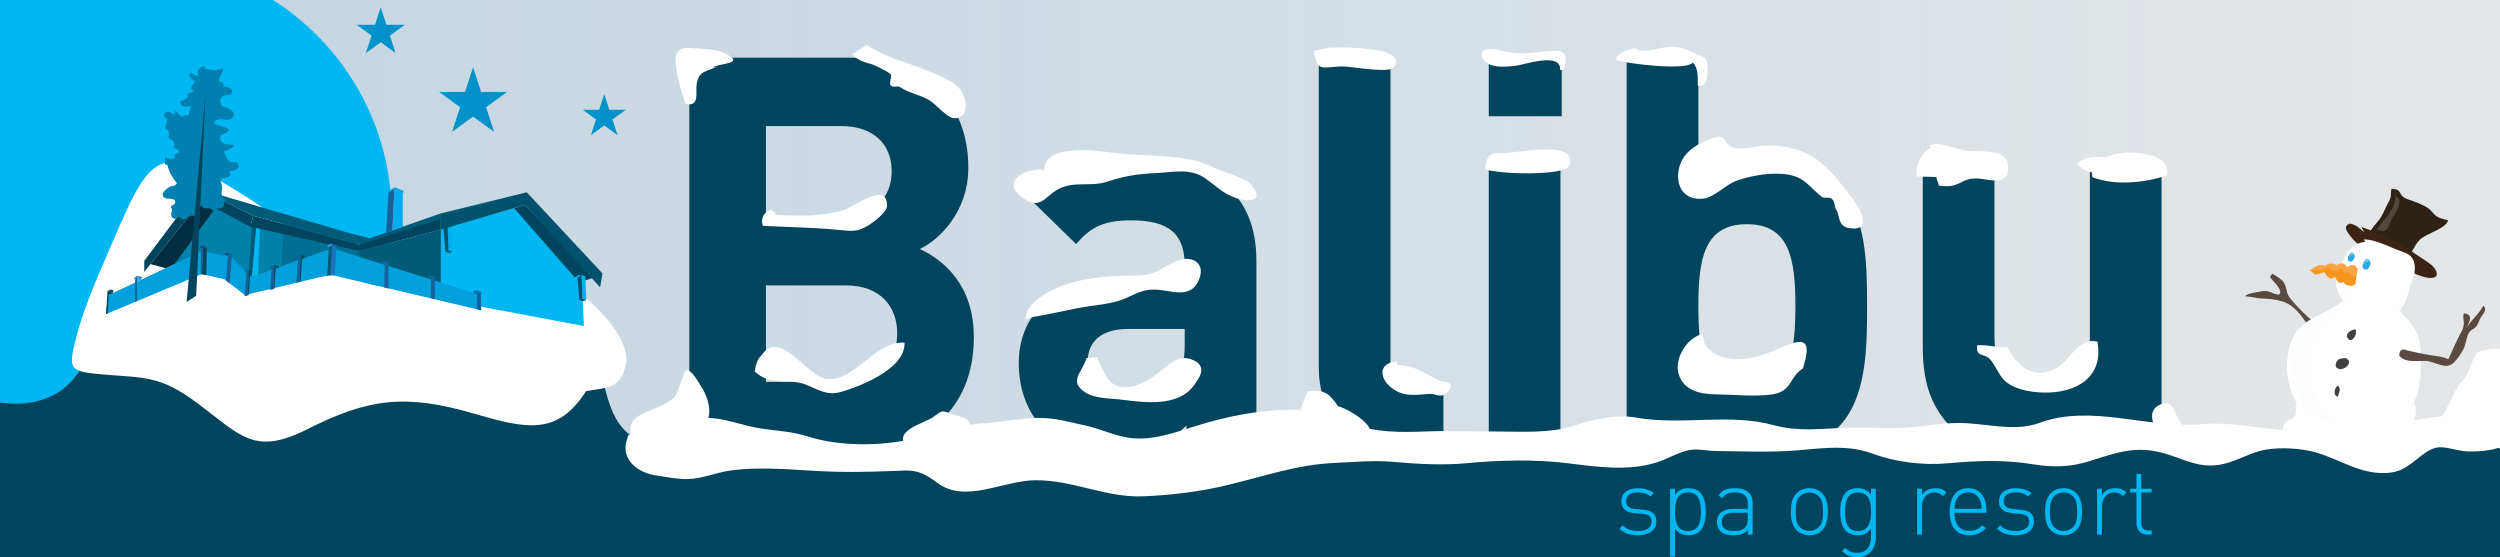 <?xml version="1.0" encoding="utf-8"?>
<!-- Generator: Adobe Illustrator 16.0.3, SVG Export Plug-In . SVG Version: 6.00 Build 0)  -->
<!DOCTYPE svg PUBLIC "-//W3C//DTD SVG 1.1//EN" "http://www.w3.org/Graphics/SVG/1.1/DTD/svg11.dtd">
<svg version="1.1" id="Layer_1" xmlns="http://www.w3.org/2000/svg" xmlns:xlink="http://www.w3.org/1999/xlink" x="0px" y="0px"
	 width="683.442px" height="152.316px" viewBox="0 0 683.442 152.316" enable-background="new 0 0 683.442 152.316"
	 xml:space="preserve">
<rect x="-32.66" y="-34.684" fill="#E6E7E8" width="784.601" height="232"/>
<linearGradient id="SVGID_1_" gradientUnits="userSpaceOnUse" x1="-32.66" y1="81.316" x2="708.108" y2="81.316">
	<stop  offset="0" style="stop-color:#2484C6"/>
	<stop  offset="1" style="stop-color:#2484C6;stop-opacity:0"/>
</linearGradient>
<rect x="-32.66" y="-34.684" opacity="0.2" fill="url(#SVGID_1_)" width="740.768" height="232"/>
<rect x="-9.559" y="122.166" fill="#00445D" width="696.564" height="50.15"/>
<g>
	<g id="solstraler">
		<line fill="none" stroke="#00B7F1" stroke-miterlimit="10" x1="33.687" y1="25.988" x2="5.63" y2="-112.524"/>
		<path id="sol_2_" fill="#00B7F1" d="M107.06,58.979c0,38.586-31.277,69.856-69.86,69.856c-38.581,0-69.86-31.271-69.86-69.856
			c0-38.584,31.279-69.855,69.86-69.855C75.783-10.876,107.06,20.395,107.06,58.979z"/>
		<line fill="none" stroke="#00B7F1" stroke-miterlimit="10" x1="-2.455" y1="106.828" x2="-101.882" y2="182.869"/>
		<line fill="none" stroke="#00B7F1" stroke-miterlimit="10" x1="-19.167" y1="72.432" x2="-101.882" y2="87.924"/>
		<line fill="none" stroke="#00B7F1" stroke-miterlimit="10" x1="-19.167" y1="32.78" x2="-146.043" y2="-6.252"/>
		<line fill="none" stroke="#00B7F1" stroke-miterlimit="10" x1="-2.455" y1="11.134" x2="-56.374" y2="-43.266"/>
		<line fill="none" stroke="#00B7F1" stroke-miterlimit="10" x1="64.651" y1="6.252" x2="86.106" y2="-67.276"/>
		<path fill="none" stroke="#00B7F1" stroke-miterlimit="10" d="M138.623,15.765"/>
		<path fill="none" stroke="#00B7F1" stroke-miterlimit="10" d="M39.277,60.536"/>
	</g>
	<path fill="#00445D" d="M144.289,144.845c-0.434-0.866,51.288-21.528,39.384-22.347c-25.807-1.774-11.564-25.372-32.584-42.501
		c-11.166-9.103-20.525-14.912-34.319-9.757c-10.6,3.959-14.471,8.669-24.916,3.17c-8.739-4.619-15.326-12.099-24.181-17.458
		c-21.795-13.223-23.749-12.05-33.308,9.173c-8.406,18.661-6.344,42.063-26.589,45.023c-6.316,0.924-13.471-1.467-13.89-0.522
		c-2.87,6.475,6.583,39.348,6.583,39.348L144.289,144.845z"/>
	<path fill="#FFFFFF" d="M123.698,71.52c11.103-4.381,20.929-1.477,30.42,5.059c5.563,3.816,18.626,14.961,16.968,23.021
		c-1.338,6.532-4.861,6.347-10.852,7.313c-7.802,12.15-16.078,10.419-30.686,6.159c-18.789-5.484-28.91-4.139-45.654,4.317
		c-14.432,7.282-18.136,1.616-29.955-7.192c-10.001-7.446-14.233-6.881-25.209-7.78c-10.002-0.82-10.157-1.298-7.877-10.221
		c2.316-9.066,6.584-18.175,10.245-26.749c10.739-25.172,12.936-26.561,37.429-10.88c9.947,6.375,17.351,15.234,27.173,20.705
		C107.431,81.814,111.787,76.223,123.698,71.52z"/>
	<polygon fill="#006E92" points="77.137,63.749 76.643,76.889 98.167,74.258 98.167,68.676 	"/>
	<polygon fill="#0081AA" points="47.548,72.209 59.048,56.442 68.894,61.079 77.617,62.849 76.463,77.803 67.431,79.769 
		59.708,72.209 47.548,75.993 	"/>
	<polygon fill="#00B7F1" points="119.938,62.758 119.938,81.659 159.616,89.133 158.934,74.258 140.658,56.888 	"/>
	<polygon fill="#005A78" points="120.516,62.758 98.167,68.676 98.167,75.741 120.516,81.659 	"/>
	<path fill="#005A78" d="M77.137,63.749"/>
	<polygon fill="#00445D" points="120.516,58.979 98.167,66.872 98.167,68.676 120.516,62.758 	"/>
	<polygon fill="#005A78" points="54.223,51.588 95.865,63.828 98.167,66.872 69.25,58.979 	"/>
	<polygon fill="#00A0DC" points="29.651,80.668 55.121,68.676 62.1,69.987 63.498,70.485 68.593,75.741 90.773,67.853 
		131.359,80.668 131.359,84.779 90.281,75.081 66.948,80.668 61.291,76.315 55.121,74.917 28.967,85.874 	"/>
	<polygon fill="#00445D" points="140.556,56.924 143.513,56.026 162.246,75.908 159.287,76.889 159.287,75.495 158.216,75.169 
		157.124,75.838 	"/>
	<polygon fill="#005A78" points="68.871,61.331 67.919,75.221 68.911,75.437 70.181,60.567 69.36,60.567 	"/>
	<polygon fill="#1C75BC" points="90.773,67.057 90.157,75.331 91.553,75.221 91.98,67.391 	"/>
	<polyline fill="#005A78" points="89.423,75.331 89.924,67.391 90.773,67.057 90.347,75.215 	"/>
	<polygon fill="#00445D" points="39.441,71.307 39.441,74.346 55.065,54.87 68.415,61.977 69.25,58.979 54.223,51.588 	"/>
	<polygon fill="#002D41" points="41.152,72.204 45.269,73.319 47.788,72.137 58.856,56.888 55.065,54.87 	"/>
	<polygon fill="#005A78" points="95.865,63.828 101.049,65.143 120.516,58.329 144.008,52.569 98.167,66.872 	"/>
	<polygon fill="#00AEEF" points="107.826,51.588 107.263,62.971 110.114,61.968 110.114,52.569 	"/>
	<polygon fill="#16609B" points="107.826,51.588 106.226,52.569 105.554,63.56 107.263,62.971 	"/>
	<path fill="#16609B" d="M143.44,78.536"/>
	<polygon fill="#16609B" points="130.425,79.791 130.425,84.551 131.574,84.825 131.435,80.064 	"/>
	<polygon fill="#006DA5" points="130.425,79.791 129.548,79.93 129.548,80.152 130.425,80.395 	"/>
	<polygon fill="#006DA5" points="130.425,79.408 130.425,79.791 131.574,80.176 131.574,79.791 	"/>
	<polygon fill="#006DA5" points="130.425,79.408 129.33,79.629 129.33,79.952 130.425,79.791 	"/>
	<path fill="#006DA5" d="M126.208,86.69"/>
	<polygon fill="#16609B" points="117.858,75.731 117.738,81.522 118.889,81.784 118.869,76.014 	"/>
	<polygon fill="#006DA5" points="117.858,75.731 116.98,75.868 116.98,76.09 117.858,76.339 	"/>
	<polygon fill="#006DA5" points="117.858,75.352 117.858,75.731 119.005,76.118 119.005,75.731 	"/>
	<polygon fill="#006DA5" points="117.858,75.352 116.759,75.567 116.759,75.895 117.858,75.731 	"/>
	<polygon fill="#16609B" points="105.178,71.69 105.06,78.626 106.211,78.897 106.19,71.961 	"/>
	<polygon fill="#006DA5" points="105.178,71.69 104.302,71.821 104.302,72.04 105.178,72.292 	"/>
	<polygon fill="#006DA5" points="105.178,71.307 105.178,71.69 106.328,72.071 106.328,71.69 	"/>
	<polygon fill="#006DA5" points="105.178,71.307 104.08,71.524 104.08,71.852 105.178,71.69 	"/>
	<polygon fill="#16609B" points="81.52,70.536 81.011,77.302 81.864,77.096 82.202,70.317 	"/>
	<polygon fill="#16609B" points="81.136,70.096 81.136,70.561 82.202,70.18 82.202,69.715 	"/>
	<polygon fill="#00445D" points="82.202,69.715 83.572,70.141 83.445,70.454 82.202,70.18 	"/>
	<polygon fill="#00445D" points="83.292,70.454 82.202,70.317 81.864,77.096 82.202,76.889 82.578,70.767 	"/>
	<polygon fill="#16609B" points="74.288,73.276 73.843,79.271 74.696,79.071 74.974,73.057 	"/>
	<polygon fill="#16609B" points="73.904,72.836 73.904,73.297 74.974,72.918 74.974,72.45 	"/>
	<polygon fill="#00445D" points="74.974,72.45 76.342,72.881 76.217,73.204 74.974,72.918 	"/>
	<polygon fill="#00445D" points="76.062,73.204 74.974,73.057 74.696,79.071 75.035,78.858 75.346,73.504 	"/>
	<polygon fill="#16609B" points="67.36,74.588 66.878,80.991 67.689,80.796 68.009,74.385 	"/>
	<polygon fill="#16609B" points="66.998,74.176 66.998,74.614 68.009,74.254 68.009,73.811 	"/>
	<polygon fill="#00445D" points="68.009,73.811 69.304,74.212 69.185,74.51 68.009,74.254 	"/>
	<polygon fill="#00445D" points="69.043,74.51 68.009,74.385 67.689,80.796 68.009,80.599 68.364,74.805 	"/>
	<polygon fill="#00445D" points="55.449,67.583 55.212,74.954 56.393,75.215 56.537,67.662 	"/>
	<polygon fill="#16609B" points="55.449,67.583 54.943,67.774 54.886,74.999 55.212,74.954 	"/>
	<polygon fill="#16609B" points="55.449,67.057 55.449,67.583 56.681,67.774 56.681,67.376 	"/>
	<polygon fill="#00445D" points="55.449,67.057 54.738,67.461 54.738,67.853 55.449,67.583 	"/>
	<path fill="#00445D" d="M62.319,69.524"/>
	<polygon fill="#16609B" points="29.312,79.611 29.312,79.963 30.063,79.52 30.063,79.137 	"/>
	<polygon fill="#00445D" points="30.063,79.137 31.02,79.353 31.02,79.703 30.063,79.52 	"/>
	<polygon fill="#00445D" points="29.379,79.903 28.967,85.874 29.447,85.664 29.724,80.644 30.063,80.48 30.913,80.073 
		30.913,79.657 30.063,79.52 	"/>
	<polygon fill="#16609B" points="37.453,75.823 37.453,82.312 36.939,82.537 36.939,76.194 	"/>
	<polygon fill="#1C75BC" points="36.72,75.948 36.72,76.358 37.453,75.823 37.453,75.437 	"/>
	<polygon fill="#1C75BC" points="37.453,75.437 38.811,75.747 38.811,76.132 37.453,75.823 	"/>
	<polygon fill="#27AAE1" points="38.637,76.053 38.637,76.44 37.453,76.996 37.453,75.823 	"/>
	<polygon fill="#16609B" points="62.319,69.524 61.786,76.698 62.794,77.478 63.377,69.715 	"/>
	<polygon fill="#16609B" points="62.319,69.086 62.319,69.549 63.662,69.883 63.662,69.4 	"/>
	<polygon fill="#00445D" points="62.319,69.086 61.5,69.385 61.5,69.704 62.319,69.524 	"/>
	<polygon fill="#16609B" points="61.678,69.704 61.678,69.883 62.281,70.049 62.319,69.524 	"/>
	<polygon fill="#00B7F1" points="70.126,61.391 68.871,75.647 70.552,75.042 71.134,60.856 70.181,60.567 	"/>
	<polygon fill="#00445D" points="69.25,58.979 68.415,61.977 98.167,68.676 98.167,66.872 	"/>
	<polygon fill="#00A0DC" points="106.011,52.305 106.011,52.759 107.907,51.668 110.285,52.759 110.285,52.213 107.907,51.198 	"/>
	<polygon fill="#00AEEF" points="160.028,75.495 160.272,82.024 159.203,81.696 158.958,75.169 	"/>
	<polygon fill="#00516D" points="158.958,75.169 157.866,75.838 158.382,82.024 159.203,81.696 	"/>
	<polygon fill="#00516D" points="160.272,82.024 159.47,82.364 158.382,82.024 159.203,81.696 	"/>
	<polygon fill="#00AEEF" points="123.41,62.284 123.659,68.817 122.588,68.485 122.344,61.954 	"/>
	<polygon fill="#00516D" points="122.344,61.954 121.25,62.625 121.769,68.817 122.588,68.485 	"/>
	<polygon fill="#00516D" points="123.659,68.817 122.855,69.151 121.769,68.817 122.588,68.485 	"/>
	<polygon fill="#00516D" points="120.516,58.979 120.516,62.758 143.513,56.026 164.052,78.536 164.709,74.752 144.008,52.569 	"/>
	<path fill="#0080B0" d="M56.106,18.236c-1.508-0.376-2.424,1.179-1.826,2.431c-1.087,0.307-1.332-0.866-2.423-0.602
		c-0.41,1.318,0.949,1.38,1.477,2.278c-0.588,0.922-1.905,1.82-0.323,2.46c-0.463,0.621-1.151,0.372-1.676,0.818
		c-0.171,0.142,0.072,0.863-0.157,1.128c-0.472,0.529-1.404,0.625-1.991,1.026c0.579,2.204,1.713,1.136,2.947,1.203
		c0.206,1.058-0.817,1.613-0.48,2.534c-0.71-0.067-1.412-0.095-1.813,0.514c-0.652-0.492-1.337-1.202-1.909-1.79
		c-0.142,2.154-1.125,0.149-2.179,0.345c-1.313,0.238-1.075,1.583-0.016,1.988c-0.062,0.939-0.688,1.717-0.45,2.723
		c1.465,0.4,0.489,1.607,0.976,2.504c0.21,0.377,0.915,0.35,1.13,0.808c0.325,0.697,0.251,1.183,0.23,1.95
		c0.719,0.013,1.258,0.45,1.359,1.146c-0.441,0.091-0.782,0.457-1.226,0.534c0.392,2.09-1.717,0.921-2.633,0.826
		c-0.032,0.639-0.028,1.295,0,1.936c0.191,0,0.415,0.045,0.607,0.043c0.531,2.06,1.249,3.348,2.65,5.057
		c-0.744,1.035-1.205,0.524-1.964,0.977c0,0.005-0.004,0.005-0.005,0.005c-1.012,0.615-2.767,1.815-1.475,2.958
		c0.697,0.609,2.852-0.207,2.969,1.16c0.068,0.836-0.992,0.732-1.175,1.31c-0.09,0.295,0.322,0.623,0.299,0.696
		c0.062-0.217-0.185,1.451-0.259,1.127c0.164,0.723-0.139,1.309,1.125,1.485c0.435,0.063,0.372-0.717,0.771-0.644
		c0.496,0.104,1.125,0.838,1.318,0.856c1.007,0.118,2.308-2.097,3.445-0.562c-0.227-0.316,0.517-2.802,0.96-3.023
		c0.888-0.438,0.925,0.358,1.627,0.482c0.36,0.055,1.102,0.013,1.356,0.07c0.253,0.064,0.737,0.547,0.865,0.547
		c0.568-0.003,1.329,0.602,1.176-0.672c1.404,0.25,1.952-0.066,1.808-1.637c0.005,0.051,0.538-0.271,0.579-0.443
		c0.111-0.463-0.754-0.492-0.844-0.709c-0.479-1.136-0.456-0.805-0.25-2.339c0.155-1.156-0.485-1.93-0.436-2.929
		c1.004-0.24,3.448-0.204,2.42-1.802c0.715-0.563,3.201-0.435,2.46-2.163c-0.403-0.936-1.492-0.244-2.304-0.696
		c-0.795-0.44-1.135-1.861-1.649-2.732c1.062-0.428,2.225-0.816,2.861-1.706c-1.638-0.444-4.264,0.267-3.825-2.72
		c5.193-2.043,0.283-1.986-1.702-3.313c0.965-2.195,3.391-0.211,4.803-1.348c2.059-1.656-1.474-3.1-2.573-3.281
		c-0.823-1.147-0.806-2.508,0.603-2.938c1.361-0.417,2.21,0.522,1.984-1.75c-0.734-0.401-1.47-0.729-2.289-0.729
		c0.074-0.307-0.139-0.842-0.086-1.104c-2.84,0.037,0.665-2.938-0.005-3.95c-1.618,1.044-3.3,0.552-5.027,0.145"/>
	<polyline fill="#00445D" points="51.025,82.537 56.213,25.424 53.621,80.866 	"/>
	<polygon fill="#27AAE1" points="89.541,67.552 89.541,67.033 90.773,66.592 90.773,67.109 	"/>
	<polyline fill="#16609B" points="90.773,66.592 92.333,67.076 92.333,67.552 90.773,67.109 90.773,66.708 	"/>
	<polygon id="star2" fill="#0092C8" points="129.33,18.373 131.523,25.132 138.623,25.132 132.877,29.303 135.074,36.054 
		129.33,31.88 123.585,36.054 125.781,29.303 120.035,25.132 127.137,25.132 	"/>
	<polygon id="Star1" fill="#0092C8" points="104.08,2 105.633,6.777 110.658,6.777 106.593,9.728 108.147,14.505 104.08,11.557 
		100.016,14.505 101.568,9.728 97.506,6.777 102.527,6.777 	"/>
	<polygon id="star3" fill="#0092C8" points="165.191,25.728 166.583,30.011 171.087,30.011 167.442,32.658 168.832,36.941 
		165.191,34.295 161.551,36.941 162.942,32.658 159.298,30.011 163.8,30.011 	"/>
</g>
<g>
	<g id="balibu">
		<path fill="#00445D" d="M233.36,123.09h-44.918V15.765h43.11c20.955,0,33.163,11.754,33.163,30.143
			c0,11.907-7.837,19.596-13.264,22.159c6.484,3.021,14.771,9.802,14.771,24.123C266.223,112.233,252.507,123.09,233.36,123.09z
			 M229.894,34.457h-20.5v24.719h20.5c8.893,0,13.871-4.975,13.871-12.365C243.765,39.424,238.787,34.457,229.894,34.457z
			 M231.25,78.018h-21.856v26.376h21.856c9.501,0,14.025-6.027,14.025-13.259C245.276,83.897,240.751,78.018,231.25,78.018z"/>
		<path fill="#00445D" d="M324.335,123.09v-6.78c-5.279,5.268-10.255,7.531-19.296,7.531c-8.892,0-15.379-2.264-20.045-6.928
			c-4.223-4.37-6.487-10.712-6.487-17.632c0-12.524,8.595-22.776,26.834-22.776h18.534V72.59c0-8.589-4.218-12.356-14.615-12.356
			c-7.537,0-11.005,1.807-15.077,6.475l-12.511-12.202c7.689-8.44,15.225-10.856,28.342-10.856c22.007,0,33.46,9.346,33.46,27.738
			v51.702H324.335z M323.875,89.923h-15.52c-7.083,0-11.005,3.313-11.005,8.892c0,5.433,3.619,9.046,11.303,9.046
			c5.428,0,8.897-0.453,12.364-3.77c2.107-1.955,2.858-5.123,2.858-9.938V89.923z"/>
		<path fill="#00445D" d="M383.437,123.09c-16.127,0-22.912-11.305-22.912-22.46V15.765h19.596v83.652
			c0,4.674,1.955,7.091,6.936,7.091h7.535v16.582H383.437z"/>
		<path fill="#00445D" d="M406.992,123.09V44.556h19.598v78.534H406.992z"/>
		<path fill="#00445D" d="M502.431,116.914c-4.375,4.363-11.457,7.082-19.146,7.082c-8.289,0-14.172-2.263-19.596-8.29v7.385
			h-18.996V15.765h19.6v35.717c5.123-5.717,10.998-7.832,18.992-7.832c7.689,0,14.771,2.714,19.146,7.086
			c7.834,7.842,7.984,21.258,7.984,33.009C510.416,95.508,510.265,109.074,502.431,116.914z M477.558,61.292
			c-11.758,0-13.266,9.641-13.266,22.453c0,12.808,1.508,22.614,13.266,22.614c11.756,0,13.264-9.807,13.264-22.614
			C490.822,70.932,489.314,61.292,477.558,61.292z"/>
		<path fill="#00445D" d="M571.767,123.09v-7.238c-5.121,5.425-12.363,8.144-19.594,8.144c-7.838,0-14.172-2.565-18.543-6.938
			c-6.332-6.322-7.986-13.716-7.986-22.305V44.556h19.59v47.481c0,10.706,6.787,14.321,12.967,14.321
			c6.184,0,13.117-3.615,13.117-14.321V44.556h19.594v78.534H571.767z"/>
	</g>
	<rect x="406.992" y="15.765" fill="#00445D" width="19.939" height="16.012"/>
</g>
<path fill="#FFFFFF" d="M171.753,118.965c6.86-2.365,13.518-4.626,21.018-4.74c5.12-0.077,9.698,2.012,14.808,2.839
	c4.717,0.764,8.806,0.826,13.253,2.252c9.469,3.034,22.097,2.667,31.516-0.036c5.608-1.609,10.785-3.237,16.663-3.573
	c5.615-0.32,11.031-1.692,16.639-1.416c3.761,0.186,7.022,1.202,10.634,1.935c4.102,0.831,8.055,2.773,12.113,3.422
	c6.389,1.021,12.999-1.477,18.976-3.332c7.942-2.466,16.287-4.104,24.558-4.331c6.579-0.18,11.203,1.844,17.399,3.915
	c6.958,2.326,13.221,2.326,20.401,2.049c6.589-0.254,13.242,0.02,19.835,0.018c6.389-0.002,14.146,0.525,20.278-1.475
	c5.566-1.815,11.719-3.328,17.637-2.301c12.386,2.15,25.285-1.28,37.349,2.019c6.82,1.864,12.646,0.982,19.69,0.723
	c5.406-0.2,10.831,0.237,16.239-0.017c5.027-0.235,9.799-1.302,14.84-1.282c7.314,0.029,15.039,2.52,21.866-0.009
	c14.274-5.286,29.6,1.627,44.347,0.342c10.146-0.884,19.921,2.468,30.024,1.684c2.871-0.224,5.256-1.499,8.144-1.701
	c3.118-0.218,6.344,0.018,9.467,0.018c5.874,0,10.718-1.3,16.431-1.925c4.614-0.505,9.87-0.649,14.023,1.314
	c2.009,0.95,6.031,3.734,4.29,6.209c-1.317,1.871-8.918,2.059-10.891,1.733c-5.482-0.904-6.809-2.278-11.413,1.32
	c-3.895,3.044-5.667,4.84-10.998,4.698c-7.147-0.19-13.013-4.817-19.753-6.1c-4.027-0.766-9.353-1.032-13.371,0.082
	c-3.777,1.048-7.077,3.099-10.893,3.741c-5.382,0.906-9.043-1.124-14.027-2.741c-8.197-2.66-13.34-0.886-21.463,1.717
	c-5.401,1.731-10.156,1.806-15.694,0.894c-7.63-1.258-15.209-0.982-22.91-0.277c-7.17,0.657-14.475-0.266-21.075-2.684
	c-7.673-2.81-15.545-1.001-23.361-0.632c-6.522,0.308-12.913,0.057-19.435-0.018c-2.137-0.024-4.585-0.627-6.646-0.331
	c-2.995,0.431-6.246,2.428-9.239,3.405c-7.73,2.523-16.48,1.258-24.364,0.278c-9.09-1.129-18.725-0.867-27.813-0.012
	c-6.142,0.578-13.153,0.251-19.425-0.334c-5.596-0.522-10.932-0.011-16.636,0.253c-10.355,0.48-19.36,3.699-29.442,6.107
	c-7.395,1.766-15.23,2.709-22.853,3.021c-10.108,0.413-19.138-4.443-29.322-4.4c-9.064,0.037-19.278,6.548-27.036,0.642
	c-2.834-2.157-5.191-3.451-8.942-3.294c-6.088,0.256-12.456,0.485-18.767,0.332c-9.489-0.23-19.188-1.622-28.728-0.342
	c-3.806,0.511-7.665,2.246-11.578,2.341c-3.033,0.073-5.973-0.581-8.915-1.017c-4.111-0.607-8.931-3.537-8.115-8.649"/>
<g id="spa">
	<path fill="#00B7F1" d="M447.771,146.325c-2.189,0-3.805-0.573-5.078-1.797l0.912-0.91c0.963,1.015,2.34,1.536,4.111,1.536
		c2.479,0,3.779-0.859,3.779-2.555c0-1.326-0.73-1.927-2.396-2.109l-2.084-0.182c-2.527-0.209-3.777-1.302-3.777-3.281
		c0-2.189,1.771-3.569,4.506-3.569c1.744,0,3.283,0.494,4.402,1.327l-0.885,0.888c-0.967-0.703-2.139-1.067-3.518-1.067
		c-2.084,0-3.205,0.86-3.205,2.422c0,1.327,0.783,1.929,2.553,2.11l2.031,0.181c2.086,0.211,3.676,0.833,3.676,3.281
		C452.798,144.892,450.869,146.325,447.771,146.325z"/>
	<path fill="#00B7F1" d="M464.703,145.23c-0.65,0.65-1.746,1.095-3.072,1.095c-1.434,0-2.609-0.31-3.727-1.771v7.603h-1.328v-18.542
		h1.328v1.614c1.117-1.459,2.293-1.771,3.727-1.771c1.326,0,2.422,0.441,3.072,1.092c1.275,1.28,1.613,3.363,1.613,5.344
		C466.316,141.871,465.978,143.954,464.703,145.23z M461.447,134.627c-3.076,0-3.543,2.661-3.543,5.266
		c0,2.604,0.467,5.261,3.543,5.261c3.072,0,3.541-2.657,3.541-5.261C464.988,137.289,464.519,134.627,461.447,134.627z"/>
	<path fill="#00B7F1" d="M477.806,144.92c-1.07,1.068-2.061,1.404-3.832,1.404c-1.875,0-2.891-0.31-3.697-1.146
		c-0.602-0.599-0.91-1.51-0.91-2.446c0-2.293,1.639-3.621,4.373-3.621h4.066v-1.407c0-2.009-0.967-3.076-3.543-3.076
		c-1.773,0-2.658,0.447-3.467,1.591l-0.963-0.832c1.066-1.487,2.369-1.929,4.43-1.929c3.332,0,4.867,1.484,4.867,4.117v8.592h-1.324
		V144.92z M473.898,140.179c-2.139,0-3.207,0.832-3.207,2.524c0,1.667,0.992,2.45,3.283,2.45c1.148,0,2.217-0.103,3.125-0.965
		c0.467-0.442,0.707-1.25,0.707-2.397v-1.612H473.898z"/>
	<path fill="#00B7F1" d="M498.123,144.944c-0.912,0.91-2.061,1.381-3.492,1.381c-1.406,0-2.578-0.471-3.492-1.381
		c-1.328-1.326-1.561-3.257-1.561-5.051c0-1.801,0.232-3.726,1.561-5.056c0.914-0.912,2.086-1.38,3.492-1.38
		c1.432,0,2.58,0.468,3.492,1.38c1.326,1.33,1.561,3.255,1.561,5.056C499.683,141.687,499.449,143.618,498.123,144.944z
		 M497.232,135.695c-0.701-0.701-1.586-1.067-2.602-1.067c-1.018,0-1.9,0.366-2.604,1.067c-1.043,1.046-1.119,2.737-1.119,4.198
		c0,1.458,0.076,3.15,1.119,4.191c0.703,0.703,1.586,1.069,2.604,1.069c1.016,0,1.9-0.366,2.602-1.069
		c1.045-1.041,1.121-2.733,1.121-4.191C498.353,138.432,498.277,136.741,497.232,135.695z"/>
	<path fill="#00B7F1" d="M507.679,152.316c-1.875,0-2.838-0.495-4.139-1.663l0.885-0.888c0.988,0.912,1.666,1.377,3.254,1.377
		c2.631,0,3.805-1.846,3.805-4.348v-2.24c-1.121,1.461-2.293,1.771-3.725,1.771c-1.33,0-2.422-0.444-3.074-1.095
		c-1.277-1.276-1.615-3.359-1.615-5.337c0-1.98,0.338-4.063,1.615-5.344c0.652-0.65,1.744-1.092,3.074-1.092
		c1.432,0,2.604,0.313,3.725,1.771v-1.614h1.326v13.254C512.81,150.023,510.935,152.316,507.679,152.316z M507.939,134.627
		c-3.072,0-3.543,2.661-3.543,5.266c0,2.604,0.471,5.261,3.543,5.261c3.074,0,3.545-2.657,3.545-5.261
		C511.484,137.289,511.013,134.627,507.939,134.627z"/>
	<path fill="#00B7F1" d="M528.779,134.627c-2.162,0-3.361,1.802-3.361,3.805v7.734h-1.33v-12.552h1.33v1.669
		c0.732-1.176,2.189-1.826,3.672-1.826c1.225,0,2.111,0.288,3.023,1.196l-0.965,0.968
		C530.394,134.863,529.822,134.627,528.779,134.627z"/>
	<path fill="#00B7F1" d="M538.417,145.127c1.482,0,2.395-0.439,3.463-1.51l0.988,0.783c-1.275,1.272-2.447,1.924-4.531,1.924
		c-3.463,0-5.338-2.24-5.338-6.432c0-4.063,1.875-6.436,5.027-6.436c3.15,0,5.025,2.269,5.025,6.12v0.602h-8.729
		C534.324,143.382,535.734,145.127,538.417,145.127z M541.279,136.741c-0.545-1.326-1.795-2.113-3.252-2.113
		c-1.461,0-2.711,0.787-3.256,2.113c-0.287,0.804-0.367,1.146-0.447,2.37h7.398C541.646,137.913,541.619,137.495,541.279,136.741z"
		/>
	<path fill="#00B7F1" d="M550.998,146.325c-2.189,0-3.805-0.573-5.08-1.797l0.912-0.91c0.963,1.015,2.342,1.536,4.113,1.536
		c2.477,0,3.779-0.859,3.779-2.555c0-1.326-0.73-1.927-2.398-2.109l-2.078-0.182c-2.533-0.209-3.781-1.302-3.781-3.281
		c0-2.189,1.773-3.569,4.506-3.569c1.744,0,3.285,0.494,4.402,1.327l-0.885,0.888c-0.965-0.703-2.139-1.067-3.518-1.067
		c-2.084,0-3.203,0.86-3.203,2.422c0,1.327,0.781,1.929,2.553,2.11l2.029,0.181c2.086,0.211,3.676,0.833,3.676,3.281
		C556.025,144.892,554.093,146.325,550.998,146.325z"/>
	<path fill="#00B7F1" d="M567.615,144.944c-0.912,0.91-2.059,1.381-3.488,1.381c-1.408,0-2.578-0.471-3.492-1.381
		c-1.328-1.326-1.564-3.257-1.564-5.051c0-1.801,0.236-3.726,1.564-5.056c0.914-0.912,2.084-1.38,3.492-1.38
		c1.43,0,2.576,0.468,3.488,1.38c1.328,1.33,1.564,3.255,1.564,5.056C569.179,141.687,568.943,143.618,567.615,144.944z
		 M566.728,135.695c-0.703-0.701-1.586-1.067-2.602-1.067s-1.904,0.366-2.607,1.067c-1.039,1.046-1.121,2.737-1.121,4.198
		c0,1.458,0.082,3.15,1.121,4.191c0.703,0.703,1.592,1.069,2.607,1.069s1.898-0.366,2.602-1.069
		c1.045-1.041,1.123-2.733,1.123-4.191C567.851,138.432,567.773,136.741,566.728,135.695z"/>
	<path fill="#00B7F1" d="M577.98,134.627c-2.16,0-3.357,1.802-3.357,3.805v7.734h-1.33v-12.552h1.33v1.669
		c0.729-1.176,2.188-1.826,3.67-1.826c1.227,0,2.111,0.288,3.023,1.196l-0.965,0.968
		C579.595,134.863,579.025,134.627,577.98,134.627z"/>
	<path fill="#00B7F1" d="M584.052,142.887v-8.282h-1.719v-0.99h1.719v-4.012h1.328v4.012h2.836v0.99h-2.836v8.307
		c0,1.328,0.602,2.087,1.924,2.087h0.912v1.168h-1.143C585.095,146.167,584.052,144.788,584.052,142.887z"/>
</g>
<path fill="#FFFFFF" d="M210.941,57.316c-2.162,0.58-3.028,2.256-2.424,4.425c6.893,0.363,13.696,0.437,20.424,1.075
	c3.781,0.359,5.236,0.739,8.375-1.15c1.269-0.764,5.108-3.558,5.16-5.31c0.209-7.086-8.854,0.134-11.924,1.083
	c-5.714,1.766-12.355,1.646-18.526,1.292c0.062-0.696-0.29-0.602-0.585-0.915"/>
<path fill="#FFFFFF" d="M210.064,96.253c-2.037,0.376-3.324,1.945-3.726,5.299c4.011,3.79,8.187,2.163,12.425,3.129
	c3.523,0.8,6.52,3.727,10.875,2.537c4.361-1.191,18.009-6.113,17.631-13.544c-8.002-0.579-13.535,10.803-21.435,9.91
	c-5.083-0.575-12.743-14.027-17.665-6.418"/>
<path fill="none" d="M298.441,98.316c-8.698,4.708,6.215,10.729,10,11.389c3.741,0.652,7.901-0.187,11.026-1.874
	c4.125-2.229,3.946-4.07,4.91-8.951c-4.882,0.341-7.841,5.789-13.448,6.425c-5.369,0.609-10.129-0.393-12.988-5.488"/>
<path fill="#FFFFFF" d="M281.441,86.816c4.493-0.745,9.084-1.762,13.389-2.613c3.767-0.744,8.916-0.975,12.51-2.512
	c4.459-1.907,5.762-3.087,10.99-2.264c3.123,0.491,7.042,1.464,9.012-2.102c2.857-5.173-1.295-7.658-5.373-6.094
	c-4.099,1.573-6.021,4.096-11.027,4.084c-8.097-0.019-16.947,0.611-24.002,4.361c-3.169,1.685-6.741,4.426-6.498,7.639"/>
<path fill="#FFFFFF" d="M284.941,46.316c-5.432-0.124-11.121,3.494-5.611,7.611c4.863,3.634,6.118,0.086,9.613-2.012
	c4.292-2.575,9.03-0.75,13.536-2.199c4.821-1.551,8.116-2.149,13.562-2.402c5.046-0.234,9.34-1.436,13.521,1.49
	c2.868,2.007,4.689,4.085,8.406,5.373c3.131,1.085,8.173,1.073,3.985-3.763c-1.656-1.913-7.868-3.405-10.353-4.684
	c-7.642-3.934-18.515-2.756-27.049-3.94c-4.586-0.636-19.519-2.721-19.111,5.026"/>
<path fill="#FFFFFF" d="M381.941,98.816c-5.04,0.268-5.051,4.422-1.624,7.124c3.417,2.692,6.521,2.008,10.513,1.739
	c1.662-0.112,3.102,1.313,4.761-0.351c3.126-3.134-1.209-2.744-2.661-3.501c-3.369-1.757-6.683-4.167-10.988-4.012"/>
<path fill="#FFFFFF" d="M408.941,41.816c-2.156,0.313-2.903,2.26-2.925,4.398c3.04,1.443,21.909,1.97,22.946-0.9
	C431.893,37.2,411.253,42.832,408.941,41.816"/>
<path fill="#FFFFFF" d="M469.441,37.316c-4.757,1.592-9.443,3.784-10.512,9c-0.94,4.595,1.547,8.521,6.537,7.998
	c3.368-0.352,6.154-3.845,9.486-4.986c4.006-1.374,9.707-2.419,14.277-1.512c4.178,0.83,5.244,3.087,8.699,5.912
	c1.005,0.821,2.116-0.336,3.157,0.967c0.58,0.727,0.317,1.805,0.88,2.621c1.032,1.497,0.403,4.528,3.449,5.024
	c7.002,1.139,2.862-5.693,1.037-8.026c-2.794-3.57-4.931-6.68-8.415-9.648c-4.368-3.721-9.338-4.893-15.045-4.875
	c-2.858,0.009-6.576,1.435-9.438,0.424c-2.464-0.869-1.618-4.028-5.113-2.398"/>
<path fill="#FFFFFF" d="M465.441,91.316c-3.947,0.753-7.911,6.557-6.512,11.023c1.445,4.611,6.134,5.436,10.4,5.477
	c4.827,0.047,10.344,0.703,15.1,0c5.672-0.838,4.414-4.503,8.427-7.087c3.433-10.548-1.998-7.36-9.401-4.288
	c-5.595,2.32-14.372,3.038-17.514-2.625"/>
<path fill="#FFFFFF" d="M527.941,40.316c-2.585,1.213-4.439,5.061-3.925,7.924c1.748,0.05,3.591,0.102,5.338,0.151
	c0.079,0.827,0.61,1.521,0.676,2.349c6.228,0.939,5.6-2.279,10.924-1.923c2.681,0.179,8.422,2.288,7.985-3.5
	c-0.354-4.7-7.082-3.848-10.498-4.002c-3.62-0.163-8.152-3.032-11-1.5"/>
<path fill="#FFFFFF" d="M575.941,43.02c-2.814-0.086-6.538-0.607-8.071,2.027c1.207,0.882,2.383,1.87,3.986,2.058
	c0.115,0.468,0.02,0.869,0.17,1.329c6.004,2.437,14.736,1.506,20.328-0.501C594.054,40.987,579.303,40.675,575.941,43.02"/>
<path fill="#FFFFFF" d="M548.941,94.816c-3.02,0.324-5.518-0.667-8.425-0.425c-0.408,3.443,1.884,2.05,3.464,3.788
	c1.566,1.723,2.325,4.188,3.936,5.773c2.517,2.48,7.05,3.246,10.525,3.363c8.744,0.296,16.832-3.939,14.925-13.925
	c-5.265-1.215-7.191,4.864-10.901,7.062c-6.139,3.636-10.629,0.056-13.523-5.137"/>
<path fill="#FFFFFF" d="M232.941,14.816c2.41,2.604,4.38,2.031,7.052,3.474c1.268,0.685,2.426,1.11,3.472,1.99
	c0.532,0.447-0.572,2.535,0.052,3.083c0.841,0.739,1.825-0.055,2.536,0.443c2.165,1.519,5.449,2.118,7.863,3.498
	c1.937,1.107,5.082,5.076,7.053,5.036c4.075-0.083,3.348-5.003,1.847-7.398c-1.826-2.914-5.964-4.215-9-5.5
	c-5.703-2.413-11.554-3.679-16.875-7.125"/>
<path fill="#FFFFFF" d="M300.441,97.816c-0.966-0.263-2.444-0.006-3.413,0.075c-1.222,4.152-4.974,6.192-0.45,9.313
	c2.695,1.859,7.182,1.668,10.376,2.098c6.591,0.889,14.995,1.642,19.085-3.501c2.285-2.871,4.115-5.982-0.478-7.608
	c-3.928-1.391-7.115,2.534-10.119,4.623c-2.578,1.793-6.788,4.111-10.402,2.512c-2.903-1.285-3.258-4.519-5.1-7.012"/>
<g>
	<path fill="#2C2314" d="M647.823,64.062c0.111-1.432,1.913-3.01,2.705-4.147c0.742-1.063,1.249-2.159,1.774-3.354
		c0.453-1.022,1.089-1.75,1.27-2.888c0.112-0.701,0.002-1.391,0.211-2.098c0.452,0.08,1.237,0.113,1.633,0.355
		c0.77,0.46,0.651,0.989,1.227,1.587c0.946,0.98,2.602,1.22,3.833,1.755c1.657,0.718,3.333,1.306,4.4,2.647
		c1.34,1.682,2.233,1.727,4.366,2.304c-0.403,2.107-5.529,3.573-7.235,4.897c-1.324,1.028-2.331,2.976-3.044,4.568"/>
	<path fill="#3C2415" d="M647.29,68.692c-1.38-1.068-2.786-1.896-3.794-3.013c-0.846-0.93-1.562-1.821-1.984-2.665
		c-0.535-1.066,0.05-1.593,0.952-1.9c2.028,0.482,2.425,1.225,3.821,2.373c-0.023-0.398-0.836-1.139-0.569-1.388
		c3.02,1.045,6.45,2.433,9.6,4.09c2.153,1.135,3.532,2.262,5.415,3.522c1.733,1.155,3.947,2.43,4.763,3.558
		c1.795,2.491-0.013,3.731-4.877,1.736c-1.479-0.608-2.865-1.309-4.395-1.911c-1.856-0.734-3.555-1.335-5.438-2.393
		c-1.13-0.639-2.337-1.317-3.521-1.961"/>
	<path fill="#594A42" d="M633.559,88.638c-1.749-1.021-3.711-2.927-5.104-4.423c-0.909-0.977-1.963-2.047-2.722-3.178
		c-0.73-1.091-0.632-2.64-1.33-3.719c-0.657-1.019-2.139-1.838-3.159-2.498c-0.238,0.185-0.583,0.661-0.685,0.946
		c0.641,0.981,3.831,3.582,2.465,4.801c-1.61-0.096-2.728-1.29-4.488-0.97c-1.026,0.187-4.653,0.651-4.695,1.413
		c1.598,0.079,3.108,0.567,4.687,0.609c1.855,0.045,3.442,0.225,5.296,0.737c1.93,0.534,3.66,2.021,4.941,3.548
		c1.033,1.228,1.998,3.152,3.558,3.872c0.45-0.268,0.745-0.673,0.904-1.196"/>
	<path fill="#FFFFFF" d="M645.331,80.502c-2.813,0.208-4.471,1.708-6.789,3.124c-5.539,3.386-10.103,3.957-12.263,10.132
		c-2.114,6.042-1.043,12.79,2.596,18.024c7.517,10.817,24.49,11.848,30.661-0.868c1.593-3.282,2.19-6.947,2.289-10.569
		c0.192-7.151-0.292-9.936-5.788-15.307C653.746,82.796,648.754,79.871,645.331,80.502"/>
	<path fill="#FFFFFF" d="M646.575,66.115c-3.33,0.265-4.984,2.877-6.236,5.504c-1.378,2.89-2.505,5.513-0.99,8.601
		c2.919,5.95,15.091,9.79,18.289,2.111c0.623-1.502,0.841-3.19,1.461-4.722c0.653-1.608,1.183-3.138,1.037-4.912
		c-0.282-3.457-2.905-3.577-5.547-4.712c-2.542-1.094-5.548-2.448-8.321-2.566"/>
	<path fill="#594A42" d="M656.846,95.5c2.515,0.582,5.022,1.209,7.553,1.596c1.521,0.231,3.541,0.381,4.92,1.129
		c0.944-2.071,1.865-4.22,2.858-6.204c0.505-1.008,1.104-1.786,1.32-2.967c0.21-1.146-0.321-2.346,0.064-3.398
		c2.739,0.254,1.466,2.405,0.779,3.902c1.251-2.07,3.342-3.708,4.519-5.962c1.417,0.981-0.337,2.469-0.863,3.55
		c-0.422,0.868-0.548,1.62-1.288,2.355c-0.503,0.496-1.105,0.622-1.563,1.195c-0.925,1.155-0.96,3.452-1.758,4.858
		c-0.724,1.275-1.38,2.379-2.521,3.516c-2.278,2.267-5.097-0.285-7.764-0.399c-2.316-0.1-5.719,0.645-7.233-1.549
		c0.045-0.427,0.173-0.943,0.428-1.282"/>
	<path fill="#414042" d="M644.047,90.058c-1.002-0.11-3.123,1.048-2.237,2.41c0.988,1.522,2.52-0.813,2.247-1.782"/>
	<path fill="#414042" d="M641.45,97.892c-1.175,0.054-2.325,0.004-2.782,1.222c-0.308,0.828-0.177,1.526,0.865,1.774
		c1.403,0.333,3.784-1.732,2.028-2.814"/>
	<path fill="#414042" d="M639.246,105.348c-1.006,0.384-1.625,2.828-0.111,3.076c0.172-1.011,0.919-1.81,0.192-2.744"/>
	<path opacity="0.01" d="M637.986,85.212c-1.191,1.089-3.542,1.8-4.974,2.6c-1.502,0.841-2.294,1.467-3.432,2.788
		c-2.176,2.532-3.697,4.851-3.548,8.394c0.125,3.012,1.267,6.544,2.259,9.288c0.607,1.677,1.734,3.479,3.125,4.512
		c1.284,0.951,2.796,1.053,3.995,2.32c0.603,0.637,0.954,1.616,1.725,1.91c1.433-1.959-1.2-4.245-2.398-5.534
		c-2.494-2.685-3.547-6.44-3.139-10.065c0.344-3.035,0.012-8.988,2.401-11.331c1.473-1.443,3.656-1.709,4.109-4.069"/>
	<path opacity="0.01" d="M646.839,67.27c-0.735,0.467-1.768,0.504-2.549,1.042c-0.779,0.532-1.051,1.34-1.596,2.026
		c-0.473,0.596-1.576,1.156-1.947,1.76c-0.356,0.581-0.396,1.586-0.552,2.258c-0.396,1.699-0.963,8.125,2.047,7.917
		c0.917-2.757-0.664-5.958,0.381-8.95c0.754-2.165,3.613-2.936,3.896-5.347"/>
	<g>
		<path fill="#F7941E" d="M644.529,73.581c-0.361-0.631-0.452-1.069-1.304-1.111c-0.553-0.029-1.18,0.158-1.504,0.65
			c-0.752-1.085-1.466-1.544-3.013-0.605c-0.425-0.519-2.38-0.776-2.842,0.13c-0.637-0.221-1.623-0.274-2.424,0.034
			c-0.784,0.301-1.236,1.043-2.195,1.154c0.815,0.107,1.054,1.089,1.73,1.199c0.356,0.057,1.996-0.486,2.407-0.676
			c0.388,0.582,1.6,2.787,2.778,1.264c0.692,0.625,0.873,2.338,2.456,1.463c0.452,1.207,3.692,1.735,3.383-0.339"/>
		<path opacity="0.17" fill="#FFFFFF" d="M644.529,73.581c-0.361-0.631-0.452-1.069-1.304-1.111c-0.553-0.029-1.18,0.158-1.504,0.65
			c-0.752-1.085-1.466-1.544-3.013-0.605c-0.425-0.519-2.38-0.776-2.842,0.13c-0.637-0.221-1.623-0.274-2.424,0.034
			c-0.784,0.301-1.236,1.043-2.195,1.154c0.815,0.107,2.33-0.18,3.005-0.067c0.357,0.057,1.996-0.488,2.408-0.679
			c0.391,0.584,2.224,1.662,3.408,0.143c0.688,0.622,0.391,1.933,1.977,1.058c0.447,1.208,2.605,2.011,2.296-0.065"/>
	</g>
	<g>
		<path fill="#27AAE1" d="M643.744,70.073c-0.036-0.204-0.104-0.368-0.187-0.556c-0.044-0.093-0.096-0.265-0.179-0.332
			c-0.082-0.069-0.317-0.125-0.423-0.147c-0.121-0.027-0.204-0.013-0.301,0.068c-0.3,0.247-0.519,0.541-0.679,0.886
			c-0.127,0.273-0.154,0.504-0.145,0.806c0.012,0.35,0.162,0.524,0.481,0.67c0.234,0.107,0.559,0.093,0.777-0.053
			c0.117-0.083,0.131-0.152,0.185-0.279c0.089-0.215,0.238-0.403,0.341-0.607c0.048-0.092,0.04-0.152,0.066-0.249
			c0.011-0.065,0.063-0.123,0.05-0.194"/>
		<path opacity="0.52" fill="#F1F2F2" d="M643.388,69.415c-0.126-0.19-0.197-0.207-0.413-0.202c-0.102,0-0.202-0.026-0.283,0.036
			c-0.044,0.033-0.105,0.097-0.155,0.143c-0.128,0.108-0.204,0.337-0.28,0.488c-0.104,0.196-0.182,0.267-0.208,0.503
			c0.174,0.022,0.263-0.222,0.329-0.342c0.089-0.159,0.138-0.321,0.329-0.389c0.118-0.039,0.723-0.021,0.659-0.224"/>
	</g>
	<g>
		<path fill="#27AAE1" d="M648.071,72.01c-0.039-0.233-0.117-0.423-0.214-0.639c-0.054-0.108-0.11-0.308-0.204-0.385
			c-0.098-0.081-0.366-0.143-0.489-0.171c-0.14-0.03-0.233-0.011-0.349,0.08c-0.344,0.285-0.6,0.622-0.779,1.021
			c-0.149,0.317-0.18,0.583-0.17,0.928c0.013,0.405,0.188,0.607,0.557,0.774c0.27,0.125,0.646,0.108,0.894-0.062
			c0.138-0.092,0.155-0.176,0.215-0.32c0.103-0.246,0.275-0.464,0.396-0.7c0.054-0.106,0.045-0.177,0.074-0.291
			c0.014-0.071,0.073-0.138,0.059-0.221"/>
		<path opacity="0.52" fill="#F1F2F2" d="M647.663,71.252c-0.146-0.221-0.228-0.24-0.477-0.233c-0.12,0-0.235-0.031-0.326,0.04
			c-0.052,0.041-0.121,0.112-0.181,0.162c-0.146,0.128-0.233,0.388-0.326,0.567c-0.115,0.225-0.207,0.306-0.233,0.58
			c0.196,0.025,0.3-0.258,0.378-0.396c0.102-0.184,0.157-0.369,0.377-0.449c0.137-0.047,0.833-0.022,0.762-0.259"/>
	</g>
	<path opacity="0.18" fill="#F1F2F2" d="M654.583,52.779c1.14,3.949-3.161,7.248-4.911,10.088c1.306,0.06,1.818,0.88,2.866-0.272
		c0.904-0.994,0.967-2.508,1.78-3.543c0.802-1.019,1.229-1.85,1.533-3.165c0.408-1.77-0.284-1.573-1.347-2.774"/>
</g>
<path fill="#FFFFFF" d="M363.441,13.149c-1.537,0.036-2.741,0.529-4.29,0.716c1.024,5.815,1.814,4.55,7.604,4.284
	c2.149-0.099,12.945,2.05,14.284,0.248c4.623-6.224-17.137-5.494-19.598-5.248"/>
<path fill="#FFFFFF" d="M407.774,13.482c-3.388-0.424-3.402,2.122-1.325,3.684c1.9,1.43,5.503,1.087,7.766,0.834
	c2.545-0.284,12.601-3.894,12.275,1.097c0.089-0.014,0.824-0.02,0.895,0c2.212-5.815-1.289-5.601-6.277-4.874
	c-3.873,0.564-8.397,0.519-12-0.741"/>
<path fill="#FFFFFF" d="M447.107,13.149c-1.704,0.183-5.489,1.349-5.284,3.284c3.132,1,19.073,2.979,20.951,0.677
	c1.659,1.697,1.252,4.024,1.384,6.322c2.611,0.567,2.593-2.44,2.616-4.283c0.046-3.694-0.728-3.475-3.586-4.659
	c-3.493-1.447-4.832-2.168-8.804-1.415c-2.158,0.41-4.954,1.274-6.943,0.407"/>
<path fill="#FFFFFF" d="M172.891,120.616c-2.961-8.497,5.941-7.272,11.211-11.76c1.587-1.352,2.594-7.331,3.547-7.636
	c1.334-0.429,3.509,3.652,4.143,4.608c1.604,2.424,3.152,7.027,1.208,9.848c-2.193,3.182-5.116,1.887-8.132,2.453
	c-1.77,0.333-14.88,9.884-12.749,1.425"/>
<path fill="#FFFFFF" d="M354.441,114.816c1.285-2.606,1.781-5.239,3.058-7.942c4.832-0.293,5.741,0.58,8.331,4.219
	c1.916,0.242,11.004,5.381,8.366,8.147c-1.425,1.494-16.481-1.172-17.755-2.757"/>
<path fill="#FFFFFF" d="M196.108,18.149c-2.948,1.562-5.1,0.977-5.674,5c-0.295,2.069,0.907,6.079-2.934,5.283
	c-1.323-3.051-2.348-7.448-2.733-10.608c-0.539-4.428,1.499-4.944,4.667-4.649c2.801,0.261,6.149,0.166,8.666,1.391
	c6.213,3.026-1.645,2.622-3.325,3.917"/>
<path fill="#FFFFFF" d="M247.774,122.149c-3.674-4.528,4.63-6.279,7.251-8.084c2.729-1.878,2.137-2.024,5.325-0.824
	c2.042,0.768,5.49,0.905,4.807,3.852c1.354,0.279,0.833,0.789,0.617,1.724"/>
<path fill="#FFFFFF" d="M662.44,116.483c6.945-1.065,6.838-7.961,10.334-11.916c2.012-2.276,2.034-3.035,3.259-6.084
	c1.056-2.628,2.029-2.641,4.74-3.001c3.279-0.438,2.875-0.115,4.234,3.353c1.242,3.168,2.314,6.451,2.767,9.907
	c0.459,3.504-1.188,4.821-2.26,7.999c-0.587,1.743-0.148,4.875-1.407,6.075"/>
<path fill="#FFFFFF" d="M589.774,119.483c-0.553-2.928-3.472-7.194,1.019-9.007c4.22-1.703,3.532,4.844,6.723,6.265
	c2.206,0.982,11.891-1.448,5.436,4.065c-3.439,2.938-7.728,1.618-11.511,0.01"/>
<path fill="#FFFFFF" d="M634.631,122.767c-1.132,0.149-2.142-0.473-3.249-0.67c-2.397-0.426-4.941,0.153-7.282-0.895
	c-0.009-1.689-0.479-3.849,0.282-5.269c0.758-1.412,2.408-0.893,3.08-2.371c0.663-1.46-0.782-3.921,1.439-3.409
	c1.163,0.268,2.315,2.027,2.346,3.662c1.318,0.27,2.17,0.354,3.406,0.575c0.702,0.125,1.377,0.898,2.106,1.063
	c1.164,0.264,2.186-0.576,3.308-0.542c0.146,2.261,6.974,0.136,8.488-0.211c2.975-0.682,5.53-0.016,8.28-2.04
	c0.771-0.568,1.618-2.524,2.323-2.684c1.214-0.275,1.379,2.063,1.191,3.255c-0.224,1.427-0.967,3.739-1.439,4.981
	c-0.482,1.265-2.291,3.456-3.467,3.852"/>
</svg>
